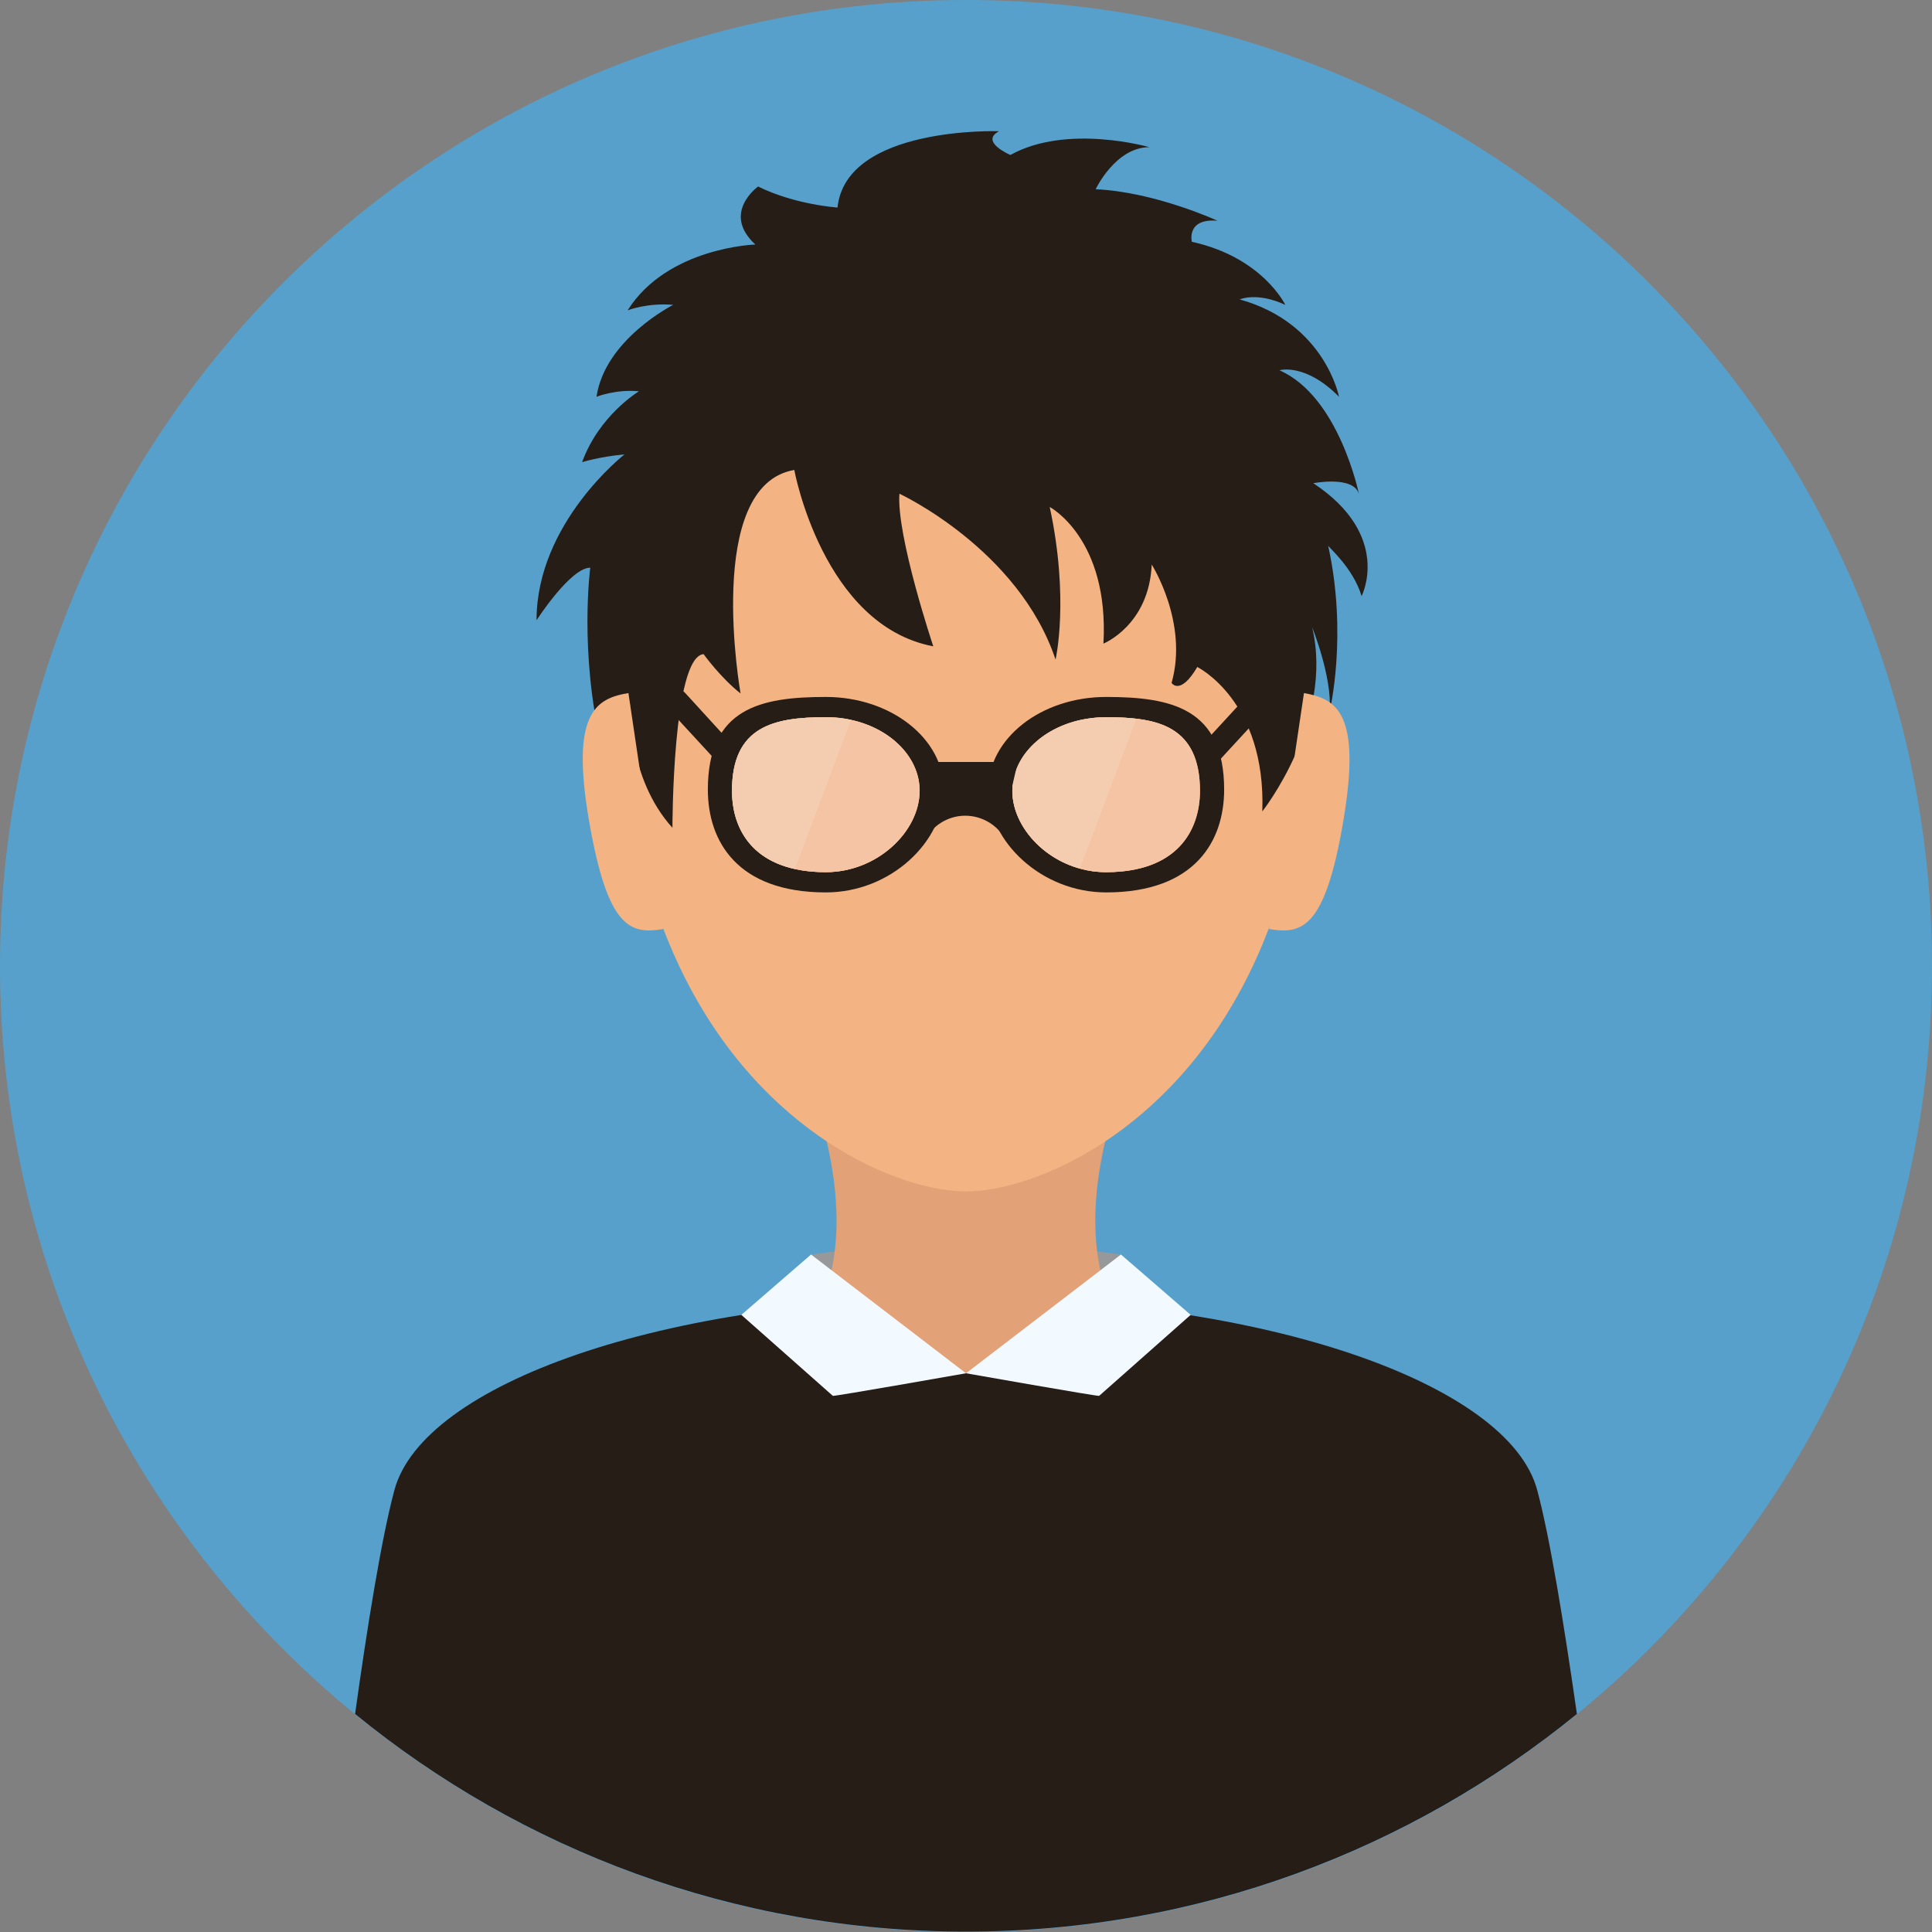 <?xml version="1.0" encoding="utf-8"?>
<!-- Generator: Adobe Illustrator 19.2.0, SVG Export Plug-In . SVG Version: 6.00 Build 0)  -->
<svg version="1.1" id="Layer_1" xmlns="http://www.w3.org/2000/svg" xmlns:xlink="http://www.w3.org/1999/xlink" x="0px" y="0px"
	 viewBox="0 0 496.2 496.2" style="enable-background:new 0 0 496.2 496.2;" xml:space="preserve">
<rect x="0" y="0" width="496.2" height="496.2" fill="#808080" stroke="none"/>
<style type="text/css">
	.st0{fill:#56A0CB;}
	.st1{fill:#261D17;}
	.st2{fill:#969899;}
	.st3{fill:#7F3E09;}
	.st4{fill:#E2A176;}
	.st5{fill:#F3FAFF;}
	.st6{fill:#F4B382;}
	.st7{fill:#F4C4A4;}
	.st8{fill:#F4CCB0;}
</style>
<path class="st0" d="M248.1,0C111.1,0,0,111.1,0,248.1c0,137,111.1,248.1,248.1,248.1c137,0,248.1-111.1,248.1-248.1
	C496.2,111.1,385.1,0,248.1,0z"/>
<path class="st1" d="M394.8,382.7c-7.3-27.3-69.9-49.3-147.1-49.3s-139.1,22.1-146.4,49.3c-3.3,12.2-7,35.2-10.1,57.5
	c42.7,34.9,97.4,55.9,156.9,55.9c59.5,0,114.1-21,156.9-55.9C401.8,417.9,398.1,394.9,394.8,382.7z"/>
<polygon class="st2" points="247.8,317 208.3,322.2 210.2,335.4 247.8,363.5 286,335.4 287.9,322.2 "/>
<path class="st3" d="M247.8,317l-37.7,18.4c0,0,16.8,28.1,37.6,28.1s38.2-28.1,38.2-28.1L247.8,317z"/>
<path class="st1" d="M247.8,352.7c-20.4,0-30.6-8.5-34.9-13.6l35.3,50.9l35.8-51.8C280,343.2,269.5,352.7,247.8,352.7z M212.9,339.2
	l-2.6-3.8C210.2,335.4,211,337,212.9,339.2z M283.9,338.3c1.4-1.7,2-2.9,2-2.9L283.9,338.3z"/>
<path class="st4" d="M287,282.1h-77.8c12.1,36.6,1,53.3,1,53.3l26.9,17.3h22l26.9-17.3C286,335.4,274.8,318.7,287,282.1z"/>
<g>
	<path class="st5" d="M287.9,322.2l-39.8,30.5c0,0,34,6,34.2,5.8l23.5-20.8L287.9,322.2z"/>
	<path class="st5" d="M208.3,322.2l-17.9,15.5l23.5,20.8c0.2,0.2,34.2-5.8,34.2-5.8L208.3,322.2z"/>
</g>
<path class="st6" d="M248.1,61.6c-48.7,0-88.3,21.2-88.3,113.6c0,31.3,6.2,55.8,15.5,74.7c20.4,41.6,55.7,56.1,72.8,56.1
	s52.4-14.5,72.8-56.1c9.3-18.9,15.5-43.4,15.5-74.7C336.3,82.7,296.8,61.6,248.1,61.6z"/>
<g>
	<path class="st1" d="M349.7,153.1c0,0,8-15.5-12.4-29c0,0,10.2-2,11.7,2.7c0,0-5.1-25-20.4-31.7c0,0,6.6-2,15.3,6.8
		c0,0-3.6-18.9-25.5-25c0,0,4.4-2,11.7,1.4c0,0-5.8-12.2-24-16.2c0,0-1.5-6.1,6.6-5.4c0,0-16-7.4-31.3-8.1c0,0,5.1-10.8,13.8-10.8
		c0,0-21.1-6.1-35.7,2c0,0-8-3.4-2.9-6.1c0,0-39.3-1.4-41.5,19.6c0,0-10.9-0.7-20.4-5.4c0,0-9.5,6.8-0.7,14.9
		c0,0-22.6,0.7-32.8,16.9c0,0,5.1-2,11.7-1.4c0,0-17.5,8.8-19.7,23.6c0,0,5.1-2,10.9-1.4c0,0-10.2,6.1-14.6,18.2c0,0,4.4-1.4,10.9-2
		c0,0-22.6,17.6-22.6,42.6c0,0,8.7-13.5,13.8-13.5c0,0-2.9,21.6,2.9,45.9c0,0,3.6-11.5,7.3-10.8c0,0-0.7,18.9,10.9,31.7
		c0,0,0-43.9,8-44.6c0,0,4.4,6.1,9.5,10.1c0,0-9.5-53.4,13.8-57.4c0,0,7.3,39.9,35.7,45.3c0,0-9.5-28.4-8.7-39.2
		c0,0,30.6,14.2,40.1,42.6c0,0,3.6-15.5-1.5-39.2c0,0,15.3,8.1,13.8,35.1c0,0,11.7-4.7,12.4-20.3c0,0,9.5,14.9,5.1,30.4
		c0,0,2.2,3.4,6.6-4.1c0,0,17.7,8.7,16.7,37.1c0,0,18.5-23.4,12.8-47.3c0,0,5.2,12.8,4.5,21.6c0,0,4.7-19.6-0.4-42.6
		C340.9,140.3,347.5,145.7,349.7,153.1z"/>
	<path class="st1" d="M212.1,179c-16.8,0-30.3,2.9-30.3,23.8c0,13.2,7.5,26.4,30.3,26.4c16.8,0,30.3-13.2,30.3-26.4
		C242.4,189.7,228.8,179,212.1,179z M212.1,224c-18.1,0-24.1-10.5-24.1-20.9c0-16.6,10.8-18.9,24.1-18.9c13.3,0,24.1,8.5,24.1,18.9
		S225.4,224,212.1,224z"/>
</g>
<path class="st7" d="M212.1,184.2c-13.3,0-24.1,2.3-24.1,18.9c0,10.4,6,20.9,24.1,20.9c13.3,0,24.1-10.5,24.1-20.9
	S225.4,184.2,212.1,184.2z"/>
<path class="st8" d="M212.1,184.2c-13.3,0-24.1,2.3-24.1,18.9c0,8.8,4.2,17.5,16.2,20.1l14.4-38.3
	C216.6,184.4,214.4,184.2,212.1,184.2z"/>
<path class="st7" d="M218.6,184.9l-14.4,38.3c2.3,0.5,4.9,0.8,7.8,0.8c13.3,0,24.1-10.5,24.1-20.9
	C236.1,194.4,228.7,187.1,218.6,184.9z"/>
<g>
	<path class="st1" d="M187.6,190.7L176,178c-1.1-1.2-3-1.3-4.2-0.2c-1.2,1.1-1.3,3-0.2,4.2l11.7,12.7c0.6,0.6,1.4,1,2.2,1
		c0.7,0,1.5-0.3,2-0.8C188.7,193.8,188.7,191.9,187.6,190.7z"/>
	<path class="st1" d="M325.1,177.9c-1.2-1.1-3.1-1-4.2,0.2l-11.7,12.7c-1.1,1.2-1,3.1,0.2,4.2c0.6,0.5,1.3,0.8,2,0.8
		c0.8,0,1.6-0.3,2.2-1l11.7-12.7C326.4,180.9,326.3,179,325.1,177.9z"/>
	<path class="st1" d="M284.1,179c-16.8,0-30.3,10.7-30.3,23.8c0,13.2,13.6,26.4,30.3,26.4c22.8,0,30.3-13.2,30.3-26.4
		C314.4,181.9,300.8,179,284.1,179z M284.1,224c-13.3,0-24.1-10.5-24.1-20.9s10.8-18.9,24.1-18.9c13.3,0,24.1,2.3,24.1,18.9
		C308.1,213.5,302.2,224,284.1,224z"/>
</g>
<path class="st7" d="M284.1,184.2c-13.3,0-24.1,8.5-24.1,18.9s10.8,20.9,24.1,20.9c18.1,0,24.1-10.5,24.1-20.9
	C308.1,186.5,297.4,184.2,284.1,184.2z"/>
<path class="st8" d="M284.1,184.2c-2.3,0-4.5,0.3-6.6,0.7c-10.1,2.2-17.5,9.5-17.5,18.2c0,8.6,7.4,17.3,17.4,20l14.5-38.5
	C289.5,184.3,286.8,184.2,284.1,184.2z"/>
<path class="st7" d="M291.9,184.6l-14.5,38.5c2.1,0.6,4.3,0.9,6.6,0.9c2.9,0,5.5-0.3,7.8-0.8c12-2.6,16.2-11.4,16.2-20.1
	C308.1,189.9,301.4,185.7,291.9,184.6z"/>
<g>
	<path class="st1" d="M261.3,195.7h-26.4c-0.2,0,4.8,10.4,5,10.4l18.9,0C259,206.1,261.5,195.7,261.3,195.7z"/>
	<path class="st1" d="M257.1,206.2c-2.6-1.8-5.8-3.7-9.2-3.7c-2.6,0-5,1.4-7.2,2.5c-3.4,1.7-3.4,11.2-3.4,11.2
		c2-4.1,6.1-6.7,10.6-6.7s8.7,2.6,10.6,6.7C258.6,216.2,259.7,208,257.1,206.2z"/>
</g>
<g>
	<path class="st6" d="M161.4,178c-8.4,1.4-14.9,5.1-10.1,32.9s10.7,29.1,19.1,27.7L161.4,178z"/>
	<path class="st6" d="M334.9,178l-9,60.6c8.4,1.4,14.4,0.1,19.1-27.7C349.7,183.1,343.3,179.5,334.9,178z"/>
</g>
</svg>
